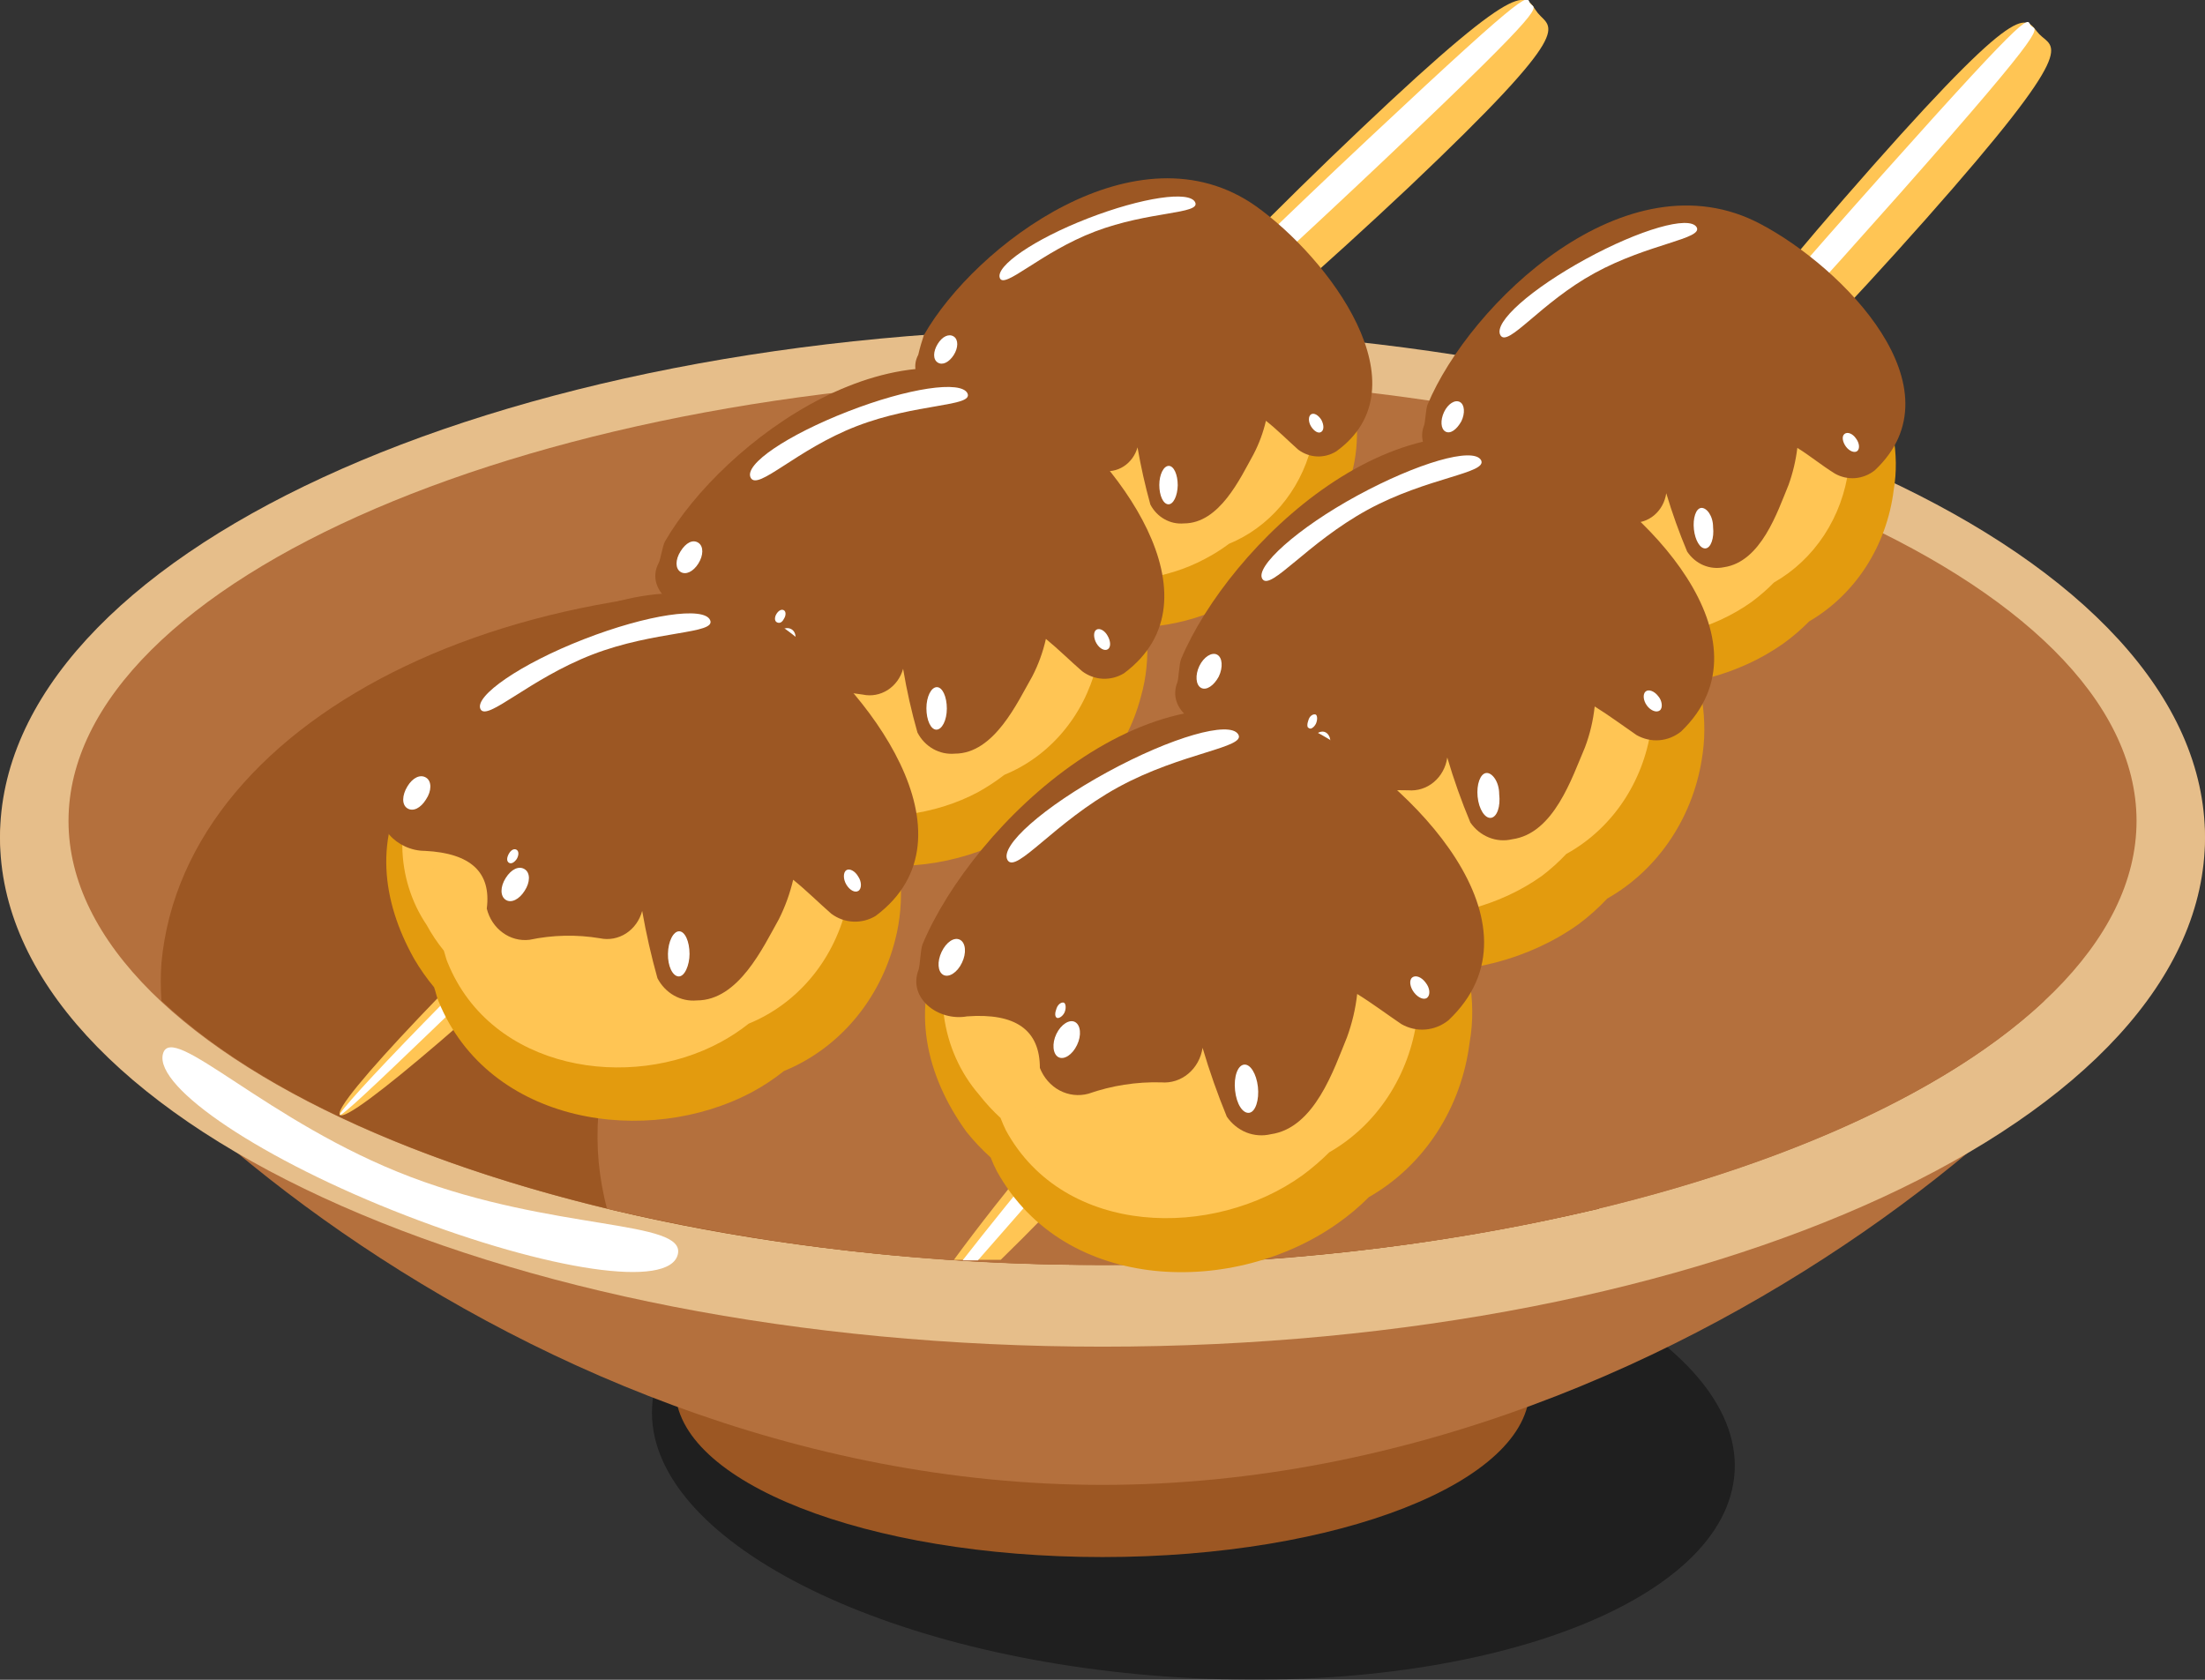 <svg width="42" height="32" viewBox="0 0 42 32" fill="none" xmlns="http://www.w3.org/2000/svg">
<rect x="0" y="0" width="42" height="32" fill="#333333" stroke="none"/>
<g clip-path="url(#clip0_1203_16192)">
<path d="M33.041 28.027C33.171 25.541 28.671 23.208 22.969 22.874C17.267 22.54 12.55 24.294 12.421 26.804C12.291 29.314 16.796 31.617 22.493 31.956C28.19 32.295 32.907 30.537 33.041 28.027Z" fill="black" fill-opacity="0.4"/>
<path d="M12.865 26.464C12.865 28.233 16.509 29.662 21 29.662C25.49 29.662 29.134 28.233 29.134 26.464C29.134 24.696 25.49 18.011 21 18.011C16.509 18.011 12.865 24.696 12.865 26.464Z" fill="#9C5723"/>
<path d="M42 15.953C42 13.006 32.598 10.639 21 10.639C9.402 10.639 0 13.016 0 15.953C0 18.89 9.402 28.287 21 28.287C32.598 28.287 42 18.886 42 15.953Z" fill="#B4703D"/>
<path d="M21 25.654C32.598 25.654 42 21.311 42 15.954C42 10.596 32.598 6.253 21 6.253C9.402 6.253 0 10.596 0 15.954C0 21.311 9.402 25.654 21 25.654Z" fill="#E6BE8A"/>
<path d="M21.001 24.097C10.322 24.097 1.305 20.227 1.305 15.639C1.305 11.052 10.322 7.181 21.001 7.181C31.679 7.181 40.696 11.056 40.696 15.639C40.696 20.222 31.679 24.097 21.001 24.097Z" fill="#B4703D"/>
<path d="M17.651 11.4C10.173 10.369 3.514 13.552 3.075 18.346C3.058 18.584 3.058 18.824 3.075 19.063C6.205 22.01 13.161 24.097 21.018 24.097C24.192 24.109 27.357 23.75 30.456 23.027C30.534 22.738 30.587 22.442 30.614 22.142C31.035 17.349 25.11 12.427 17.651 11.4Z" fill="#9C5723"/>
<path d="M24.352 11.4C45.292 7.859 25.106 27.899 38.943 19.062C35.812 22.009 28.857 24.097 21 24.097C17.826 24.109 14.661 23.75 11.561 23.026C11.486 22.737 11.433 22.441 11.404 22.142C10.964 17.348 16.921 12.652 24.352 11.4Z" fill="#B4703D"/>
<path d="M3.103 20.079C2.941 20.723 5.008 22.103 7.727 23.154C10.446 24.205 12.754 24.559 12.911 23.895C13.069 23.232 10.557 23.458 7.824 22.422C5.091 21.386 3.264 19.436 3.103 20.079Z" fill="white"/>
<path d="M26.851 3.551C30.088 0.481 29.547 0.56 29.293 0.25C29.038 -0.059 29.172 -0.629 25.921 2.456C22.67 5.54 20.242 8.257 20.501 8.566C20.76 8.875 23.586 6.626 26.851 3.551Z" fill="#FFC554"/>
<path d="M26.401 3.016C29.638 -0.054 29.236 0.187 29.148 0.069C29.06 -0.049 29.333 -0.422 26.082 2.628C22.831 5.678 20.269 8.291 20.348 8.394C20.426 8.497 23.15 6.091 26.401 3.016Z" fill="white"/>
<path d="M12.607 15.998C15.844 12.923 15.382 13.104 15.243 12.928C15.104 12.751 15.317 12.279 12.066 15.349C8.815 18.419 6.304 21.061 6.475 21.238C6.646 21.415 9.356 19.072 12.607 15.998Z" fill="#FFC554"/>
<path d="M12.347 15.683C15.585 12.609 15.21 12.889 15.159 12.83C15.108 12.771 15.414 12.393 12.162 15.467C8.911 18.542 6.4 21.18 6.474 21.239C6.548 21.297 9.096 18.758 12.347 15.683Z" fill="white"/>
<path d="M36.682 4.175C39.664 0.806 39.119 0.933 38.846 0.654C38.573 0.374 38.656 -0.211 35.673 3.159C32.691 6.528 30.522 9.485 30.776 9.765C31.03 10.045 33.703 7.54 36.682 4.175Z" fill="#FFC554"/>
<path d="M36.192 3.684C39.17 0.314 38.777 0.594 38.685 0.491C38.592 0.388 38.847 -0.029 35.845 3.335C32.844 6.7 30.523 9.514 30.624 9.607C30.726 9.701 33.209 7.048 36.192 3.684Z" fill="white"/>
<path d="M25.435 16.277C25.218 16.061 25.356 15.531 22.378 18.9C20.579 20.929 19.053 22.79 18.17 23.999H18.6H19.062C20.126 22.962 21.578 21.425 23.141 19.657C26.124 16.312 25.634 16.498 25.435 16.277Z" fill="#FFC554"/>
<path d="M25.296 16.16C25.222 16.086 25.476 15.669 22.498 19.038C20.75 21.003 19.261 22.825 18.336 24.009H18.576H18.627C19.612 22.889 21.087 21.185 22.757 19.294C25.744 15.934 25.37 16.233 25.296 16.16Z" fill="white"/>
<path d="M24.791 5.246C24.361 4.566 23.71 4.078 22.963 3.875C22.216 3.673 21.425 3.769 20.74 4.146C20.111 4.364 19.558 4.776 19.149 5.329C18.659 5.582 18.232 5.956 17.905 6.42C17.636 6.854 17.496 7.364 17.504 7.884C17.512 8.404 17.669 8.909 17.952 9.332C18.048 9.496 18.158 9.651 18.28 9.794C18.28 9.873 18.317 9.946 18.345 10.02C19.163 12.024 21.739 12.397 23.432 11.494C23.609 11.395 23.779 11.281 23.941 11.155C24.377 10.976 24.767 10.691 25.081 10.322C25.394 9.954 25.621 9.512 25.744 9.033C26.1 7.756 25.48 6.263 24.791 5.246Z" fill="#E39B0E"/>
<path d="M24.136 5.231C23.764 4.635 23.197 4.205 22.546 4.024C21.894 3.843 21.203 3.923 20.603 4.249C20.056 4.442 19.574 4.8 19.215 5.28C18.788 5.5 18.416 5.827 18.133 6.233C17.897 6.611 17.774 7.056 17.782 7.509C17.789 7.963 17.926 8.403 18.175 8.772C18.257 8.916 18.351 9.051 18.457 9.175C18.473 9.242 18.493 9.308 18.517 9.371C19.225 11.115 21.472 11.439 22.948 10.649C23.109 10.565 23.264 10.469 23.41 10.359C23.787 10.204 24.125 9.957 24.396 9.639C24.667 9.321 24.865 8.94 24.973 8.527C25.278 7.417 24.733 6.115 24.136 5.231Z" fill="#FFC554"/>
<path d="M21.559 7.957C22.651 6.842 23.072 5.418 22.484 4.779C21.897 4.14 20.551 4.524 19.455 5.639C18.359 6.754 17.943 8.173 18.53 8.812C19.117 9.45 20.463 9.067 21.559 7.957Z" fill="#FFC554"/>
<path d="M23.924 3.929C21.667 2.333 18.573 4.671 17.597 6.385C17.556 6.508 17.52 6.632 17.491 6.758C17.278 7.156 17.694 7.564 18.148 7.559C18.892 7.603 19.225 7.913 19.146 8.497C19.187 8.654 19.28 8.79 19.407 8.88C19.535 8.97 19.688 9.008 19.84 8.988C20.215 8.909 20.6 8.901 20.978 8.964C21.124 8.995 21.276 8.967 21.403 8.885C21.531 8.803 21.625 8.673 21.667 8.522C21.731 8.889 21.812 9.253 21.912 9.612C21.974 9.731 22.068 9.828 22.181 9.891C22.294 9.955 22.422 9.982 22.55 9.971C23.23 9.971 23.623 9.111 23.877 8.654C23.982 8.453 24.061 8.239 24.113 8.016C24.331 8.188 24.529 8.389 24.728 8.566C24.833 8.644 24.956 8.689 25.084 8.695C25.212 8.701 25.339 8.668 25.45 8.6C27.165 7.367 25.302 4.912 23.924 3.929Z" fill="#9C5723"/>
<path d="M18.166 6.764C18.254 6.626 18.258 6.469 18.166 6.41C18.073 6.351 17.948 6.41 17.861 6.552C17.773 6.695 17.768 6.847 17.861 6.906C17.953 6.965 18.078 6.901 18.166 6.764Z" fill="white"/>
<path d="M19.761 8.242C19.849 8.104 19.853 7.947 19.761 7.888C19.668 7.829 19.544 7.888 19.46 8.036C19.377 8.183 19.363 8.325 19.46 8.384C19.557 8.443 19.673 8.379 19.761 8.242Z" fill="white"/>
<path d="M19.631 7.726C19.668 7.667 19.668 7.603 19.631 7.579C19.594 7.554 19.539 7.579 19.506 7.638C19.474 7.697 19.465 7.761 19.506 7.785C19.548 7.81 19.594 7.78 19.631 7.726Z" fill="white"/>
<path d="M25.168 7.997C25.112 7.908 25.029 7.859 24.973 7.893C24.918 7.928 24.918 8.036 24.973 8.124C25.029 8.213 25.112 8.267 25.168 8.227C25.223 8.188 25.218 8.09 25.168 7.997Z" fill="white"/>
<path d="M22.433 9.244C22.433 9.042 22.36 8.875 22.262 8.875C22.165 8.875 22.082 9.038 22.082 9.239C22.082 9.44 22.156 9.602 22.253 9.607C22.35 9.612 22.429 9.445 22.433 9.244Z" fill="white"/>
<path d="M22.766 3.856C22.665 3.625 21.749 3.762 20.722 4.16C19.696 4.558 18.96 5.069 19.044 5.295C19.127 5.521 19.825 4.804 20.856 4.411C21.888 4.018 22.868 4.082 22.766 3.856Z" fill="white"/>
<path d="M20.685 9.048C20.205 8.295 19.483 7.754 18.654 7.528C17.825 7.302 16.947 7.406 16.185 7.82C15.485 8.063 14.869 8.521 14.414 9.136C13.867 9.42 13.392 9.837 13.026 10.354C12.351 11.396 12.49 12.559 13.082 13.601C13.189 13.775 13.31 13.939 13.443 14.092C13.47 14.171 13.484 14.259 13.517 14.342C14.441 16.572 17.295 16.985 19.186 15.978C19.385 15.868 19.575 15.741 19.755 15.6C20.233 15.4 20.661 15.085 21.004 14.679C21.348 14.273 21.598 13.788 21.734 13.262C22.141 11.842 21.448 10.177 20.685 9.048Z" fill="#E39B0E"/>
<path d="M19.95 9.028C19.532 8.368 18.9 7.895 18.174 7.698C17.449 7.5 16.68 7.593 16.015 7.957C15.407 8.172 14.871 8.572 14.475 9.107C14 9.354 13.588 9.717 13.273 10.168C13.009 10.588 12.872 11.084 12.879 11.589C12.887 12.094 13.038 12.585 13.314 12.997C13.408 13.154 13.513 13.303 13.629 13.444C13.656 13.517 13.67 13.591 13.698 13.66C14.489 15.624 16.991 15.968 18.632 15.089C18.806 14.992 18.973 14.882 19.132 14.76C19.555 14.587 19.934 14.31 20.237 13.953C20.541 13.595 20.761 13.167 20.88 12.702C21.222 11.464 20.616 10.015 19.95 9.028Z" fill="#FFC554"/>
<path d="M17.078 12.063C18.299 10.82 18.766 9.239 18.123 8.527C17.48 7.815 15.973 8.242 14.752 9.48C13.531 10.717 13.064 12.304 13.707 13.021C14.349 13.738 15.857 13.306 17.078 12.063Z" fill="#FFC554"/>
<path d="M19.709 7.604C17.198 5.826 13.752 8.429 12.666 10.315C12.619 10.398 12.582 10.664 12.545 10.727C12.309 11.174 12.777 11.626 13.276 11.621C14.108 11.666 14.478 12.014 14.391 12.663C14.427 12.847 14.527 13.01 14.671 13.121C14.814 13.232 14.991 13.282 15.168 13.262C15.585 13.173 16.014 13.163 16.435 13.232C16.597 13.267 16.766 13.235 16.908 13.145C17.05 13.054 17.155 12.91 17.202 12.741C17.271 13.151 17.362 13.556 17.475 13.954C17.544 14.088 17.649 14.197 17.775 14.268C17.901 14.339 18.045 14.37 18.187 14.357C18.941 14.357 19.381 13.375 19.663 12.884C19.779 12.66 19.866 12.42 19.922 12.171C20.162 12.368 20.384 12.589 20.611 12.786C20.726 12.873 20.863 12.923 21.005 12.93C21.147 12.937 21.288 12.9 21.411 12.825C23.321 11.4 21.244 8.689 19.709 7.604Z" fill="#9C5723"/>
<path d="M13.301 10.737C13.398 10.585 13.407 10.408 13.301 10.339C13.194 10.271 13.065 10.339 12.963 10.502C12.861 10.664 12.861 10.831 12.963 10.895C13.065 10.958 13.204 10.89 13.301 10.737Z" fill="white"/>
<path d="M15.08 12.383C15.177 12.23 15.182 12.054 15.08 11.99C14.978 11.926 14.84 11.99 14.742 12.152C14.645 12.314 14.641 12.481 14.742 12.545C14.844 12.609 14.983 12.535 15.08 12.383Z" fill="white"/>
<path d="M14.932 11.788C14.973 11.724 14.973 11.651 14.932 11.626C14.89 11.601 14.835 11.626 14.793 11.69C14.751 11.754 14.751 11.827 14.793 11.852C14.835 11.877 14.89 11.872 14.932 11.788Z" fill="white"/>
<path d="M21.098 12.113C21.042 12.009 20.945 11.96 20.885 11.995C20.825 12.029 20.825 12.152 20.885 12.255C20.945 12.358 21.042 12.407 21.102 12.368C21.162 12.329 21.158 12.216 21.098 12.113Z" fill="white"/>
<path d="M18.035 13.498C18.035 13.272 17.952 13.09 17.845 13.09C17.739 13.09 17.646 13.267 17.646 13.493C17.646 13.719 17.73 13.9 17.836 13.9C17.942 13.9 18.035 13.723 18.035 13.498Z" fill="white"/>
<path d="M18.429 7.495C18.313 7.24 17.296 7.392 16.149 7.839C15.002 8.286 14.165 8.846 14.299 9.101C14.433 9.357 15.173 8.561 16.316 8.119C17.458 7.677 18.54 7.751 18.429 7.495Z" fill="white"/>
<path d="M15.908 13.453C15.402 12.655 14.637 12.082 13.759 11.843C12.881 11.604 11.95 11.715 11.145 12.156C10.412 12.416 9.769 12.899 9.295 13.547C8.718 13.843 8.216 14.282 7.834 14.829C7.121 15.929 7.265 17.157 7.889 18.267C8.001 18.458 8.128 18.639 8.268 18.807C8.301 18.895 8.315 18.989 8.352 19.072C9.309 21.43 12.338 21.867 14.331 20.801C14.542 20.687 14.743 20.554 14.932 20.403C15.445 20.194 15.905 19.859 16.273 19.425C16.641 18.992 16.907 18.472 17.05 17.908C17.448 16.4 16.717 14.647 15.908 13.453Z" fill="#E39B0E"/>
<path d="M15.136 13.429C14.692 12.733 14.023 12.235 13.256 12.028C12.489 11.82 11.677 11.919 10.974 12.304C10.332 12.528 9.765 12.948 9.346 13.512C8.845 13.773 8.409 14.157 8.074 14.632C7.797 15.077 7.653 15.6 7.663 16.134C7.672 16.667 7.833 17.185 8.125 17.618C8.22 17.793 8.33 17.957 8.454 18.11C8.481 18.188 8.495 18.267 8.528 18.34C9.36 20.393 12.001 20.796 13.735 19.848C13.919 19.748 14.096 19.631 14.262 19.5C14.71 19.317 15.111 19.025 15.433 18.647C15.754 18.269 15.987 17.816 16.112 17.324C16.477 16.002 15.839 14.47 15.136 13.429Z" fill="#FFC554"/>
<path d="M12.107 16.636C13.411 15.325 13.874 13.655 13.208 12.898C12.542 12.142 10.937 12.598 9.647 13.91C8.357 15.221 7.866 16.891 8.546 17.643C9.226 18.394 10.817 17.942 12.107 16.636Z" fill="#FFC554"/>
<path d="M14.882 11.926C12.232 10.05 8.593 12.8 7.45 14.804C7.399 14.893 7.358 15.168 7.321 15.241C7.076 15.718 7.566 16.209 8.093 16.209C8.972 16.253 9.36 16.621 9.272 17.309C9.318 17.496 9.425 17.658 9.575 17.767C9.724 17.877 9.906 17.925 10.086 17.903C10.528 17.81 10.982 17.8 11.427 17.874C11.599 17.911 11.777 17.877 11.926 17.781C12.075 17.684 12.184 17.532 12.232 17.353C12.308 17.786 12.405 18.214 12.523 18.635C12.596 18.775 12.706 18.89 12.839 18.965C12.972 19.04 13.123 19.072 13.273 19.058C14.068 19.058 14.535 18.046 14.836 17.51C14.955 17.273 15.047 17.02 15.108 16.759C15.363 16.965 15.599 17.201 15.835 17.407C15.958 17.498 16.102 17.55 16.252 17.557C16.402 17.564 16.551 17.526 16.681 17.447C18.697 15.934 16.505 13.075 14.882 11.926Z" fill="#9C5723"/>
<path d="M8.116 15.227C8.222 15.069 8.227 14.883 8.116 14.814C8.005 14.745 7.861 14.814 7.76 14.981C7.658 15.148 7.649 15.33 7.76 15.399C7.87 15.467 8.014 15.394 8.116 15.227Z" fill="white"/>
<path d="M9.993 16.97C10.1 16.808 10.104 16.627 9.993 16.558C9.882 16.489 9.739 16.558 9.633 16.725C9.526 16.892 9.526 17.073 9.633 17.142C9.739 17.211 9.891 17.132 9.993 16.97Z" fill="white"/>
<path d="M9.841 16.366C9.883 16.297 9.887 16.218 9.841 16.189C9.795 16.16 9.735 16.189 9.693 16.263C9.652 16.336 9.647 16.405 9.693 16.435C9.739 16.464 9.795 16.43 9.841 16.366Z" fill="white"/>
<path d="M16.348 16.7C16.288 16.592 16.181 16.538 16.121 16.577C16.061 16.616 16.056 16.744 16.121 16.852C16.186 16.96 16.288 17.014 16.352 16.97C16.417 16.926 16.412 16.793 16.348 16.7Z" fill="white"/>
<path d="M13.134 18.173C13.134 17.933 13.046 17.741 12.936 17.741C12.825 17.741 12.727 17.933 12.723 18.169C12.718 18.404 12.811 18.596 12.926 18.601C13.042 18.606 13.134 18.385 13.134 18.173Z" fill="white"/>
<path d="M13.526 11.813C13.411 11.548 12.333 11.705 11.122 12.177C9.91 12.648 9.031 13.262 9.152 13.508C9.272 13.753 10.076 12.938 11.279 12.471C12.481 12.005 13.647 12.083 13.526 11.813Z" fill="white"/>
<path d="M34.618 5.506C34.081 4.85 33.336 4.427 32.524 4.318C31.712 4.208 30.89 4.42 30.216 4.912C29.575 5.23 29.038 5.742 28.671 6.385C28.188 6.718 27.786 7.17 27.501 7.701C27.271 8.196 27.187 8.753 27.26 9.299C27.334 9.846 27.561 10.355 27.913 10.761C28.034 10.922 28.168 11.07 28.315 11.204C28.344 11.281 28.376 11.356 28.412 11.43C29.518 13.424 32.274 13.453 33.962 12.264C34.139 12.137 34.306 11.994 34.461 11.837C34.896 11.583 35.268 11.224 35.548 10.789C35.827 10.354 36.006 9.855 36.071 9.332C36.306 7.962 35.465 6.478 34.618 5.506Z" fill="#E39B0E"/>
<path d="M33.925 5.58C33.454 5.014 32.803 4.652 32.096 4.561C31.39 4.471 30.677 4.658 30.092 5.089C29.539 5.366 29.077 5.813 28.765 6.371C28.346 6.655 27.997 7.04 27.747 7.496C27.545 7.927 27.472 8.412 27.536 8.889C27.601 9.365 27.8 9.809 28.108 10.163C28.212 10.301 28.329 10.429 28.455 10.546C28.48 10.613 28.509 10.679 28.543 10.742C29.504 12.476 31.905 12.506 33.361 11.469C33.513 11.357 33.657 11.232 33.791 11.096C34.172 10.879 34.499 10.57 34.746 10.194C34.993 9.817 35.152 9.384 35.211 8.93C35.396 7.722 34.684 6.43 33.925 5.58Z" fill="#FFC554"/>
<path d="M31.552 8.807C32.565 7.481 32.829 5.928 32.14 5.334C31.451 4.74 30.077 5.334 29.064 6.66C28.052 7.986 27.783 9.543 28.472 10.133C29.162 10.722 30.521 10.133 31.552 8.807Z" fill="#FFC554"/>
<path d="M33.537 4.269C30.97 2.903 27.988 5.796 27.192 7.707C27.155 7.795 27.151 8.046 27.123 8.11C26.952 8.561 27.442 8.93 27.913 8.861C28.704 8.802 29.093 9.082 29.084 9.706C29.144 9.867 29.257 10 29.402 10.08C29.548 10.159 29.716 10.18 29.874 10.138C30.261 10.003 30.666 9.942 31.072 9.956C31.229 9.969 31.385 9.919 31.509 9.815C31.632 9.711 31.714 9.562 31.738 9.396C31.851 9.774 31.984 10.145 32.136 10.507C32.213 10.623 32.319 10.713 32.443 10.766C32.567 10.819 32.703 10.833 32.834 10.806C33.546 10.703 33.856 9.75 34.069 9.234C34.15 9.008 34.206 8.772 34.235 8.532C34.48 8.684 34.698 8.866 34.952 9.023C35.071 9.09 35.206 9.119 35.34 9.108C35.474 9.096 35.603 9.045 35.711 8.959C37.371 7.397 35.109 5.099 33.537 4.269Z" fill="#9C5723"/>
<path d="M27.835 8.026C27.909 7.874 27.899 7.707 27.807 7.658C27.715 7.608 27.58 7.692 27.506 7.849C27.432 8.006 27.442 8.173 27.534 8.222C27.627 8.272 27.747 8.183 27.835 8.026Z" fill="white"/>
<path d="M29.699 9.362C29.773 9.205 29.759 9.038 29.671 8.989C29.583 8.94 29.444 9.028 29.366 9.18C29.287 9.333 29.306 9.504 29.398 9.554C29.491 9.603 29.625 9.519 29.699 9.362Z" fill="white"/>
<path d="M29.495 8.841C29.527 8.778 29.523 8.704 29.495 8.684C29.467 8.665 29.402 8.684 29.37 8.768C29.337 8.851 29.37 8.9 29.37 8.92C29.37 8.94 29.462 8.9 29.495 8.841Z" fill="white"/>
<path d="M35.35 8.35C35.285 8.257 35.188 8.222 35.133 8.267C35.077 8.311 35.096 8.419 35.16 8.507C35.225 8.596 35.327 8.635 35.378 8.591C35.428 8.547 35.419 8.439 35.35 8.35Z" fill="white"/>
<path d="M32.63 10.04C32.63 9.824 32.505 9.666 32.403 9.676C32.302 9.686 32.242 9.873 32.265 10.084C32.288 10.295 32.385 10.457 32.487 10.447C32.588 10.438 32.653 10.251 32.63 10.04Z" fill="white"/>
<path d="M32.316 4.327C32.177 4.101 31.234 4.372 30.203 4.936C29.171 5.501 28.441 6.14 28.579 6.385C28.718 6.631 29.343 5.766 30.374 5.202C31.405 4.637 32.45 4.553 32.316 4.327Z" fill="white"/>
<path d="M30.767 10.079C30.17 9.347 29.34 8.875 28.435 8.753C27.53 8.632 26.615 8.869 25.865 9.421C25.161 9.777 24.57 10.346 24.168 11.056C23.63 11.43 23.184 11.935 22.869 12.53C22.286 13.719 22.573 14.927 23.331 15.939C23.47 16.117 23.625 16.282 23.793 16.43C23.83 16.513 23.858 16.597 23.904 16.68C25.134 18.9 28.205 18.935 30.064 17.609C30.261 17.462 30.445 17.298 30.615 17.117C31.102 16.841 31.52 16.447 31.836 15.966C32.152 15.486 32.356 14.933 32.432 14.352C32.649 12.815 31.711 11.159 30.767 10.079Z" fill="#E39B0E"/>
<path d="M29.995 10.163C29.474 9.528 28.751 9.119 27.964 9.013C27.177 8.907 26.381 9.112 25.727 9.588C25.112 9.897 24.597 10.393 24.247 11.012C23.783 11.334 23.397 11.768 23.123 12.28C22.902 12.756 22.821 13.293 22.892 13.819C22.963 14.345 23.182 14.835 23.521 15.227C23.637 15.381 23.765 15.524 23.905 15.654C23.942 15.728 23.965 15.806 24.002 15.875C25.075 17.81 27.752 17.84 29.371 16.685C29.536 16.56 29.69 16.42 29.834 16.268C30.259 16.034 30.628 15.697 30.908 15.284C31.188 14.871 31.373 14.394 31.447 13.891C31.632 12.545 30.819 11.106 29.995 10.163Z" fill="#FFC554"/>
<path d="M27.353 13.753C28.482 12.279 28.778 10.55 28.01 9.887C27.242 9.224 25.698 9.887 24.583 11.361C23.469 12.834 23.159 14.573 23.922 15.226C24.685 15.88 26.225 15.226 27.353 13.753Z" fill="#FFC554"/>
<path d="M29.565 8.699C26.703 7.181 23.405 10.398 22.499 12.55C22.457 12.648 22.453 12.928 22.425 13.002C22.231 13.493 22.776 13.91 23.304 13.836C24.182 13.768 24.617 14.082 24.608 14.775C24.672 14.957 24.797 15.108 24.959 15.198C25.121 15.289 25.309 15.313 25.486 15.266C25.916 15.111 26.369 15.039 26.823 15.055C26.998 15.07 27.173 15.015 27.311 14.899C27.449 14.783 27.541 14.616 27.567 14.431C27.691 14.852 27.838 15.265 28.007 15.669C28.096 15.798 28.218 15.897 28.36 15.954C28.501 16.011 28.655 16.023 28.802 15.988C29.598 15.88 29.94 14.819 30.189 14.239C30.284 13.989 30.346 13.726 30.375 13.458C30.652 13.63 30.916 13.827 31.174 14.004C31.307 14.079 31.457 14.113 31.607 14.101C31.757 14.089 31.901 14.031 32.021 13.935C33.838 12.186 31.318 9.622 29.565 8.699Z" fill="#9C5723"/>
<path d="M23.215 12.888C23.299 12.712 23.285 12.525 23.183 12.471C23.081 12.417 22.928 12.515 22.845 12.687C22.762 12.859 22.776 13.05 22.878 13.104C22.979 13.159 23.123 13.06 23.215 12.888Z" fill="white"/>
<path d="M25.291 14.372C25.375 14.195 25.356 14.013 25.254 13.954C25.153 13.895 25.005 13.998 24.922 14.17C24.838 14.342 24.852 14.534 24.954 14.588C25.056 14.642 25.208 14.544 25.291 14.372Z" fill="white"/>
<path d="M25.065 13.787C25.098 13.714 25.093 13.635 25.065 13.615C25.038 13.596 24.959 13.615 24.927 13.704C24.894 13.792 24.894 13.851 24.927 13.876C24.959 13.9 25.028 13.861 25.065 13.787Z" fill="white"/>
<path d="M31.585 13.262C31.511 13.164 31.4 13.124 31.344 13.174C31.289 13.223 31.298 13.345 31.372 13.444C31.446 13.542 31.557 13.581 31.617 13.532C31.677 13.483 31.659 13.345 31.585 13.262Z" fill="white"/>
<path d="M28.556 15.128C28.556 14.888 28.418 14.711 28.307 14.726C28.196 14.74 28.122 14.942 28.145 15.177C28.168 15.413 28.284 15.595 28.399 15.58C28.515 15.565 28.584 15.364 28.556 15.128Z" fill="white"/>
<path d="M28.209 8.763C28.056 8.512 27.002 8.817 25.855 9.44C24.708 10.064 23.89 10.806 24.047 11.032C24.204 11.258 24.898 10.344 26.044 9.715C27.191 9.087 28.352 9.018 28.209 8.763Z" fill="white"/>
<path d="M26.296 15.379C25.663 14.61 24.787 14.114 23.833 13.985C22.879 13.857 21.914 14.104 21.121 14.681C20.376 15.057 19.753 15.658 19.331 16.41C18.759 16.803 18.283 17.335 17.944 17.962C17.333 19.215 17.638 20.492 18.406 21.558C18.547 21.735 18.702 21.899 18.869 22.049C18.904 22.14 18.944 22.228 18.989 22.314C20.288 24.657 23.53 24.696 25.491 23.297C25.698 23.151 25.893 22.987 26.074 22.805C26.59 22.511 27.034 22.09 27.368 21.578C27.702 21.065 27.916 20.476 27.993 19.858C28.279 18.267 27.285 16.523 26.296 15.379Z" fill="#E39B0E"/>
<path d="M25.482 15.467C24.931 14.796 24.168 14.364 23.337 14.251C22.505 14.139 21.664 14.355 20.973 14.858C20.331 15.19 19.793 15.712 19.424 16.361C18.93 16.707 18.52 17.172 18.226 17.717C17.99 18.223 17.904 18.794 17.98 19.353C18.055 19.912 18.287 20.434 18.647 20.851C18.772 21.011 18.91 21.161 19.058 21.297C19.089 21.378 19.123 21.457 19.16 21.533C20.275 23.576 23.123 23.606 24.811 22.388C24.991 22.255 25.161 22.109 25.32 21.951C25.767 21.695 26.151 21.331 26.441 20.888C26.731 20.445 26.919 19.936 26.99 19.401C27.207 17.982 26.361 16.464 25.482 15.467Z" fill="#FFC554"/>
<path d="M22.688 19.259C23.881 17.702 24.191 15.875 23.387 15.177C22.582 14.48 20.959 15.177 19.765 16.739C18.572 18.301 18.263 20.123 19.072 20.821C19.881 21.518 21.5 20.816 22.688 19.259Z" fill="#FFC554"/>
<path d="M25.028 13.92C22.004 12.319 18.521 15.717 17.573 17.987C17.532 18.09 17.527 18.384 17.495 18.478C17.291 19.013 17.869 19.46 18.42 19.362C19.345 19.293 19.807 19.622 19.807 20.344C19.88 20.53 20.014 20.683 20.183 20.773C20.353 20.863 20.548 20.885 20.732 20.835C21.179 20.679 21.649 20.606 22.119 20.619C22.305 20.635 22.488 20.576 22.634 20.454C22.78 20.332 22.877 20.156 22.906 19.961C23.038 20.407 23.192 20.844 23.368 21.273C23.462 21.409 23.591 21.513 23.739 21.573C23.888 21.632 24.05 21.644 24.205 21.607C25.042 21.489 25.407 20.369 25.657 19.76C25.754 19.494 25.82 19.217 25.851 18.935C26.143 19.116 26.425 19.328 26.693 19.509C26.834 19.59 26.993 19.625 27.152 19.612C27.311 19.599 27.463 19.538 27.59 19.436C29.532 17.599 26.873 14.897 25.028 13.92Z" fill="#9C5723"/>
<path d="M18.323 18.34C18.411 18.159 18.397 17.962 18.286 17.903C18.175 17.844 18.023 17.948 17.935 18.134C17.847 18.321 17.861 18.512 17.967 18.571C18.073 18.63 18.235 18.527 18.323 18.34Z" fill="white"/>
<path d="M20.515 19.907C20.603 19.726 20.585 19.529 20.478 19.47C20.372 19.411 20.21 19.514 20.122 19.696C20.034 19.878 20.053 20.079 20.159 20.138C20.266 20.197 20.427 20.094 20.515 19.907Z" fill="white"/>
<path d="M20.274 19.293C20.311 19.215 20.301 19.131 20.274 19.107C20.246 19.082 20.163 19.107 20.126 19.205C20.089 19.303 20.093 19.362 20.126 19.387C20.158 19.411 20.237 19.367 20.274 19.293Z" fill="white"/>
<path d="M27.155 18.719C27.076 18.611 26.965 18.571 26.901 18.62C26.836 18.67 26.854 18.802 26.933 18.905C27.012 19.009 27.127 19.058 27.187 19.004C27.247 18.95 27.238 18.822 27.155 18.719Z" fill="white"/>
<path d="M23.96 20.703C23.932 20.457 23.817 20.266 23.696 20.281C23.576 20.295 23.497 20.506 23.525 20.772C23.553 21.037 23.673 21.214 23.793 21.199C23.914 21.184 23.988 20.953 23.96 20.703Z" fill="white"/>
<path d="M23.585 13.989C23.423 13.724 22.313 14.043 21.097 14.706C19.881 15.369 19.03 16.12 19.192 16.386C19.354 16.651 20.089 15.659 21.3 14.996C22.512 14.333 23.747 14.244 23.585 13.989Z" fill="white"/>
</g>
<defs>
<clipPath id="clip0_1203_16192">
<rect width="42" height="32" fill="white"/>
</clipPath>
</defs>
</svg>
